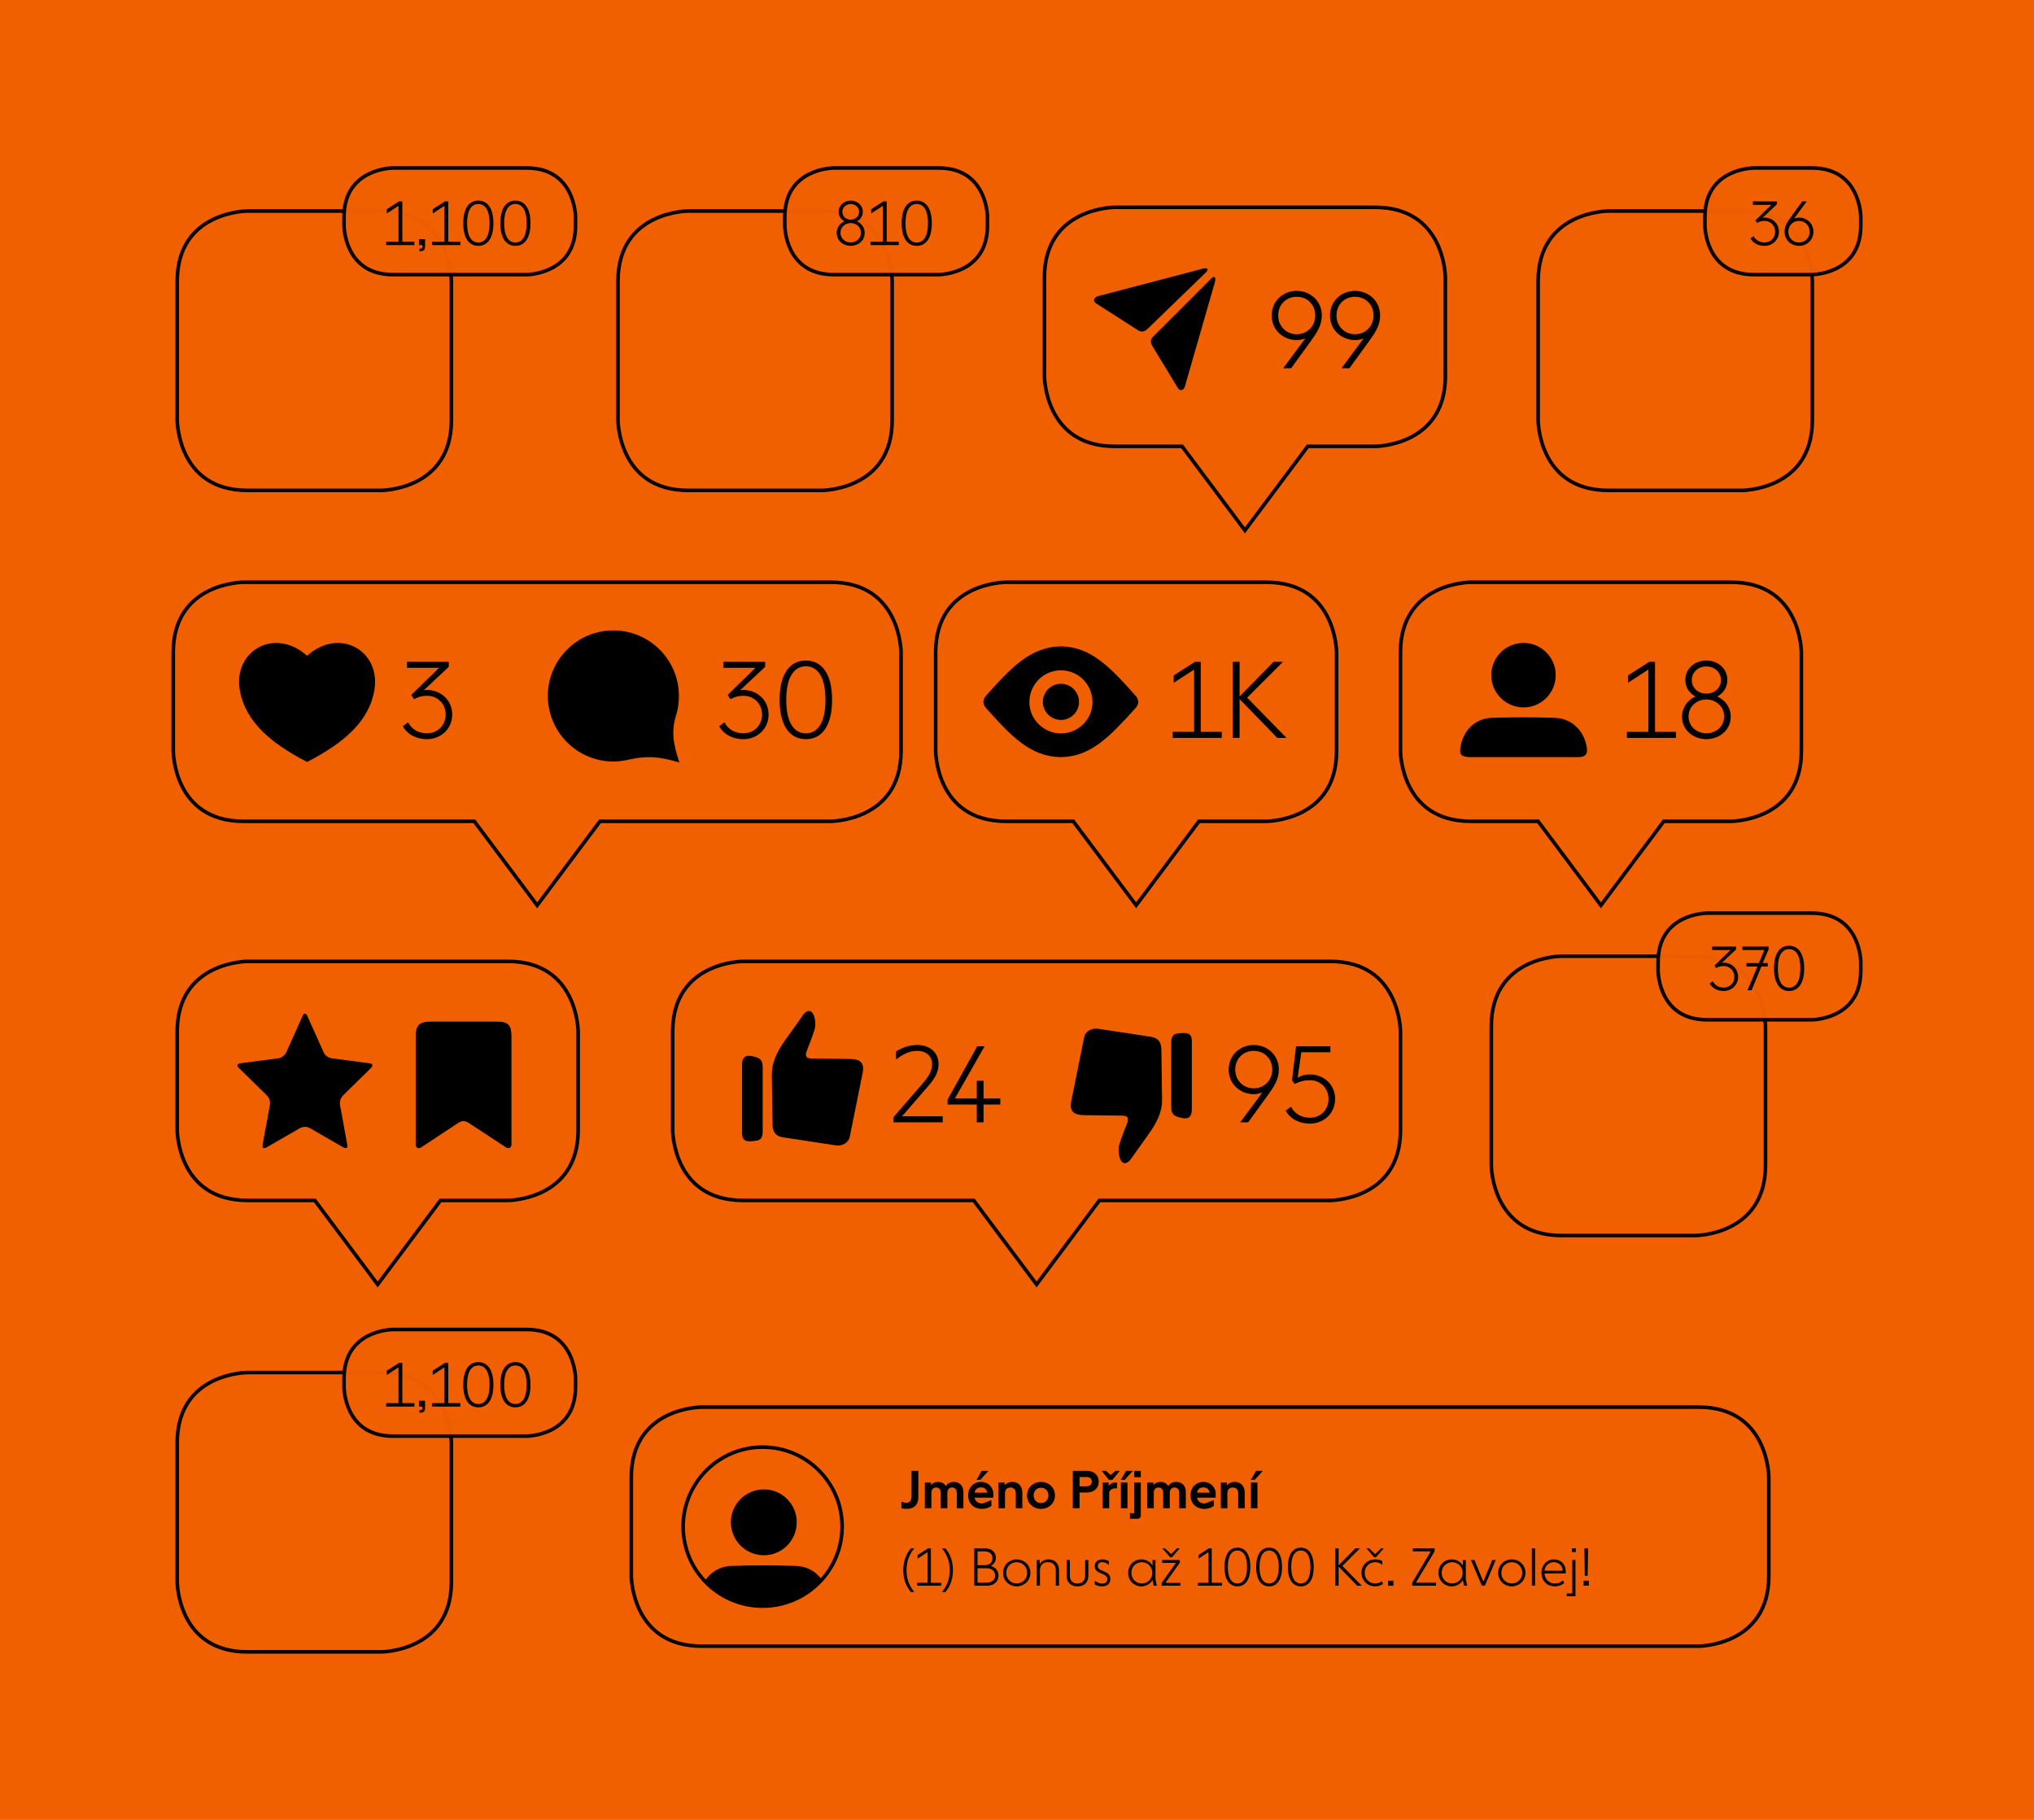 <?xml version="1.0" encoding="UTF-8"?>
<svg xmlns="http://www.w3.org/2000/svg" xmlns:xlink="http://www.w3.org/1999/xlink" width="540.71pt" height="483.793pt" viewBox="0 0 540.71 483.793" version="1.1">
<defs>
<g>
<symbol overflow="visible" id="glyph0-0">
<path style="stroke:none;" d="M 8.031 0 L 8.031 -11.625 L 0.156 -11.625 L 0.156 0 Z M 4.094 -5 L 6.562 -0.812 L 1.625 -0.812 Z M 0.984 -10.25 L 3.625 -5.812 L 0.984 -1.375 Z M 4.578 -5.812 L 7.203 -10.25 L 7.203 -1.375 Z M 1.625 -10.812 L 6.562 -10.812 L 4.094 -6.625 Z M 1.625 -10.812 "/>
</symbol>
<symbol overflow="visible" id="glyph0-1">
<path style="stroke:none;" d="M 8.219 0 L 8.219 -0.922 L 5.016 -0.922 L 5.016 -11.625 L 4.141 -11.625 L 0.891 -9.547 L 0.891 -8.422 L 4 -10.453 L 4 -0.922 L 0.719 -0.922 L 0.719 0 Z M 8.219 0 "/>
</symbol>
<symbol overflow="visible" id="glyph0-2">
<path style="stroke:none;" d="M 2.047 0 L 2.047 0.438 C 2.047 0.781 1.844 0.969 1.453 0.969 L 1.266 0.969 L 1.266 1.625 L 1.453 1.625 C 2.328 1.625 2.766 1.219 2.766 0.375 L 2.766 -1.562 L 1.141 -1.562 L 1.141 0 Z M 2.047 0 "/>
</symbol>
<symbol overflow="visible" id="glyph0-3">
<path style="stroke:none;" d="M 4.922 0.203 C 7.359 0.203 8.938 -1.812 8.938 -5.812 C 8.938 -9.812 7.359 -11.828 4.922 -11.828 C 2.5 -11.828 0.922 -9.812 0.922 -5.812 C 0.922 -1.812 2.5 0.203 4.922 0.203 Z M 4.922 -0.688 C 3.156 -0.688 1.938 -2.281 1.938 -5.812 C 1.938 -9.344 3.156 -10.938 4.922 -10.938 C 6.703 -10.938 7.922 -9.344 7.922 -5.812 C 7.922 -2.281 6.703 -0.688 4.922 -0.688 Z M 4.922 -0.688 "/>
</symbol>
<symbol overflow="visible" id="glyph0-4">
<path style="stroke:none;" d="M 4.219 0.203 C 6.234 0.203 8.062 -1.297 8.062 -3.562 C 8.062 -5.828 6.234 -7.312 4.219 -7.312 C 4.047 -7.312 3.859 -7.297 3.703 -7.266 L 7.531 -10.859 L 7.531 -11.625 L 1.156 -11.625 L 1.156 -10.703 L 6.062 -10.703 L 1.797 -6.562 L 2.234 -5.906 C 2.891 -6.281 3.5 -6.438 4.219 -6.438 C 5.812 -6.438 7.062 -5.219 7.062 -3.562 C 7.062 -1.891 5.812 -0.703 4.219 -0.703 C 2.938 -0.703 1.906 -1.281 1.312 -2.391 L 0.5 -1.766 C 1.312 -0.391 2.719 0.203 4.219 0.203 Z M 4.219 0.203 "/>
</symbol>
<symbol overflow="visible" id="glyph0-5">
<path style="stroke:none;" d="M 2.812 0 L 5.422 -6.297 L 7.109 -6.297 L 7.109 -7.219 L 5.766 -7.219 L 7.344 -10.859 L 7.344 -11.625 L 0.375 -11.625 L 0.375 -10.703 L 6.219 -10.703 L 4.75 -7.219 L 1.453 -7.219 L 1.453 -6.297 L 4.375 -6.297 L 1.734 0 Z M 2.812 0 "/>
</symbol>
<symbol overflow="visible" id="glyph0-6">
<path style="stroke:none;" d="M 4.547 0.203 C 6.516 0.203 8.266 -1.156 8.266 -3.25 C 8.266 -4.688 7.406 -5.781 6.219 -6.328 C 7.141 -6.828 7.766 -7.688 7.766 -8.859 C 7.766 -10.641 6.25 -11.828 4.547 -11.828 C 2.844 -11.828 1.344 -10.641 1.344 -8.859 C 1.344 -7.688 1.969 -6.828 2.875 -6.328 C 1.703 -5.781 0.828 -4.688 0.828 -3.25 C 0.828 -1.156 2.594 0.203 4.547 0.203 Z M 4.547 -0.703 C 3.047 -0.703 1.828 -1.766 1.828 -3.281 C 1.828 -4.766 3.047 -5.859 4.547 -5.859 C 6.062 -5.859 7.266 -4.766 7.266 -3.281 C 7.266 -1.766 6.062 -0.703 4.547 -0.703 Z M 4.547 -6.766 C 3.312 -6.766 2.328 -7.609 2.328 -8.844 C 2.328 -10.031 3.312 -10.922 4.547 -10.922 C 5.797 -10.922 6.781 -10.031 6.781 -8.844 C 6.781 -7.609 5.797 -6.766 4.547 -6.766 Z M 4.547 -6.766 "/>
</symbol>
<symbol overflow="visible" id="glyph0-7">
<path style="stroke:none;" d="M 4.562 0.203 C 6.578 0.203 8.406 -1.297 8.406 -3.562 C 8.406 -5.828 6.578 -7.312 4.562 -7.312 C 4.125 -7.312 3.703 -7.234 3.266 -7.062 L 6.625 -11.625 L 5.422 -11.625 L 2.672 -7.828 C 1.5 -6.234 0.734 -5.125 0.734 -3.562 C 0.734 -1.297 2.547 0.203 4.562 0.203 Z M 4.562 -0.703 C 2.984 -0.703 1.734 -1.891 1.734 -3.562 C 1.734 -5.219 2.984 -6.438 4.562 -6.438 C 6.156 -6.438 7.406 -5.219 7.406 -3.562 C 7.406 -1.891 6.156 -0.703 4.562 -0.703 Z M 4.562 -0.703 "/>
</symbol>
<symbol overflow="visible" id="glyph1-0">
<path style="stroke:none;" d="M 13.953 0 L 13.953 -20.219 L 0.281 -20.219 L 0.281 0 Z M 7.125 -8.688 L 11.422 -1.422 L 2.812 -1.422 Z M 1.703 -17.828 L 6.297 -10.109 L 1.703 -2.391 Z M 7.969 -10.109 L 12.531 -17.828 L 12.531 -2.391 Z M 2.812 -18.797 L 11.422 -18.797 L 7.125 -11.531 Z M 2.812 -18.797 "/>
</symbol>
<symbol overflow="visible" id="glyph1-1">
<path style="stroke:none;" d="M 14.297 0 L 14.297 -1.594 L 8.719 -1.594 L 8.719 -20.219 L 7.203 -20.219 L 1.531 -16.609 L 1.531 -14.641 L 6.953 -18.172 L 6.953 -1.594 L 1.25 -1.594 L 1.25 0 Z M 14.297 0 "/>
</symbol>
<symbol overflow="visible" id="glyph1-2">
<path style="stroke:none;" d="M 4.594 0 L 4.594 -10.312 L 4.609 -10.312 L 14.609 0 L 17.062 0 L 6.609 -10.688 L 16.125 -20.219 L 13.641 -20.219 L 4.594 -11 L 4.594 -20.219 L 2.797 -20.219 L 2.797 0 Z M 4.594 0 "/>
</symbol>
<symbol overflow="visible" id="glyph1-3">
<path style="stroke:none;" d="M 7.922 0.344 C 11.344 0.344 14.391 -2.016 14.391 -5.641 C 14.391 -8.141 12.875 -10.062 10.828 -11 C 12.422 -11.875 13.5 -13.359 13.5 -15.406 C 13.5 -18.516 10.875 -20.562 7.922 -20.562 C 4.953 -20.562 2.328 -18.516 2.328 -15.406 C 2.328 -13.359 3.422 -11.875 5.016 -11 C 2.969 -10.062 1.453 -8.141 1.453 -5.641 C 1.453 -2.016 4.5 0.344 7.922 0.344 Z M 7.922 -1.219 C 5.297 -1.219 3.188 -3.078 3.188 -5.703 C 3.188 -8.281 5.297 -10.203 7.922 -10.203 C 10.547 -10.203 12.641 -8.281 12.641 -5.703 C 12.641 -3.078 10.547 -1.219 7.922 -1.219 Z M 7.922 -11.766 C 5.75 -11.766 4.047 -13.25 4.047 -15.375 C 4.047 -17.453 5.75 -19 7.922 -19 C 10.078 -19 11.797 -17.453 11.797 -15.375 C 11.797 -13.25 10.078 -11.766 7.922 -11.766 Z M 7.922 -11.766 "/>
</symbol>
<symbol overflow="visible" id="glyph1-4">
<path style="stroke:none;" d="M 6.062 0 L 10.859 -6.609 C 12.875 -9.375 14.219 -11.312 14.219 -14.016 C 14.219 -17.969 11.047 -20.562 7.547 -20.562 C 4.047 -20.562 0.891 -17.969 0.891 -14.016 C 0.891 -10.078 4.047 -7.484 7.547 -7.484 C 8.344 -7.484 9.109 -7.641 9.828 -7.922 L 3.953 0 Z M 7.547 -9.031 C 4.781 -9.031 2.625 -11.141 2.625 -14.016 C 2.625 -16.953 4.781 -19 7.547 -19 C 10.312 -19 12.469 -16.953 12.469 -14.016 C 12.469 -11.141 10.312 -9.031 7.547 -9.031 Z M 7.547 -9.031 "/>
</symbol>
<symbol overflow="visible" id="glyph1-5">
<path style="stroke:none;" d="M 14.047 0 L 14.047 -1.594 L 3.219 -1.594 L 9.969 -9.375 C 12.078 -11.766 12.938 -13.422 12.938 -15.5 C 12.938 -18.594 10.547 -20.562 7.266 -20.562 C 4.984 -20.562 3.078 -19.719 1.625 -18.828 L 1.625 -16.688 C 3.188 -17.922 5.062 -19 7.234 -19 C 9.734 -19 11.219 -17.516 11.219 -15.5 C 11.219 -13.781 10.484 -12.359 8.578 -10.172 L 0.969 -1.375 L 0.969 0 Z M 14.047 0 "/>
</symbol>
<symbol overflow="visible" id="glyph1-6">
<path style="stroke:none;" d="M 10.109 0 L 10.109 -4.734 L 14.562 -4.734 L 14.562 -6.328 L 10.109 -6.328 L 10.109 -11.031 L 8.312 -11.031 L 8.312 -6.328 L 2.484 -6.328 L 10.391 -20.219 L 8.438 -20.219 L 0.547 -6.031 L 0.547 -4.734 L 8.312 -4.734 L 8.312 0 Z M 10.109 0 "/>
</symbol>
<symbol overflow="visible" id="glyph1-7">
<path style="stroke:none;" d="M 7.234 0.344 C 10.734 0.344 13.906 -2.25 13.906 -6.203 C 13.906 -10.141 10.734 -12.734 7.234 -12.734 C 6.016 -12.734 4.922 -12.453 3.953 -11.875 L 4.922 -18.625 L 12.641 -18.625 L 12.641 -20.219 L 3.531 -20.219 L 2.453 -11.188 L 3.109 -10.203 C 4.812 -10.969 5.703 -11.188 7.234 -11.188 C 10 -11.188 12.156 -9.094 12.156 -6.203 C 12.156 -3.281 10 -1.219 7.234 -1.219 C 4.984 -1.219 3.188 -2.219 2.172 -4.156 L 0.766 -3.078 C 2.172 -0.688 4.609 0.344 7.234 0.344 Z M 7.234 0.344 "/>
</symbol>
<symbol overflow="visible" id="glyph1-8">
<path style="stroke:none;" d="M 7.344 0.344 C 10.859 0.344 14.016 -2.25 14.016 -6.203 C 14.016 -10.141 10.859 -12.734 7.344 -12.734 C 7.031 -12.734 6.719 -12.703 6.438 -12.641 L 13.109 -18.891 L 13.109 -20.219 L 2.016 -20.219 L 2.016 -18.625 L 10.547 -18.625 L 3.141 -11.422 L 3.875 -10.281 C 5.047 -10.938 6.094 -11.188 7.344 -11.188 C 10.109 -11.188 12.281 -9.094 12.281 -6.203 C 12.281 -3.281 10.109 -1.219 7.344 -1.219 C 5.094 -1.219 3.297 -2.219 2.281 -4.156 L 0.891 -3.078 C 2.281 -0.688 4.734 0.344 7.344 0.344 Z M 7.344 0.344 "/>
</symbol>
<symbol overflow="visible" id="glyph1-9">
<path style="stroke:none;" d="M 8.578 0.344 C 12.797 0.344 15.547 -3.156 15.547 -10.109 C 15.547 -17.062 12.797 -20.562 8.578 -20.562 C 4.359 -20.562 1.594 -17.062 1.594 -10.109 C 1.594 -3.156 4.359 0.344 8.578 0.344 Z M 8.578 -1.203 C 5.5 -1.203 3.359 -3.953 3.359 -10.109 C 3.359 -16.266 5.5 -19.031 8.578 -19.031 C 11.656 -19.031 13.781 -16.266 13.781 -10.109 C 13.781 -3.953 11.656 -1.203 8.578 -1.203 Z M 8.578 -1.203 "/>
</symbol>
<symbol overflow="visible" id="glyph2-0">
<path style="stroke:none;" d="M 6.859 0 L 6.859 -9.938 L 0.141 -9.938 L 0.141 0 Z M 3.5 -4.266 L 5.609 -0.703 L 1.391 -0.703 Z M 0.844 -8.766 L 3.094 -4.969 L 0.844 -1.172 Z M 3.922 -4.969 L 6.156 -8.766 L 6.156 -1.172 Z M 1.391 -9.234 L 5.609 -9.234 L 3.5 -5.672 Z M 1.391 -9.234 "/>
</symbol>
<symbol overflow="visible" id="glyph2-1">
<path style="stroke:none;" d="M 1.484 0.172 C 3.312 0.172 4.688 -0.641 4.688 -2.891 L 4.688 -9.938 L 2.891 -9.938 L 2.891 -3.375 C 2.891 -2.016 2.484 -1.438 1.359 -1.438 L 0.203 -1.688 L 0.203 0.016 C 0.531 0.078 0.938 0.172 1.484 0.172 Z M 1.484 0.172 "/>
</symbol>
<symbol overflow="visible" id="glyph2-2">
<path style="stroke:none;" d="M 2.594 0 L 2.594 -4.094 C 2.594 -4.984 3.094 -5.516 3.875 -5.516 C 4.625 -5.516 5.094 -4.984 5.094 -4.094 L 5.094 0 L 6.844 0 L 6.844 -4.094 C 6.844 -4.969 7.312 -5.516 8.094 -5.516 C 8.859 -5.516 9.359 -4.984 9.359 -4.094 L 9.359 0 L 11.109 0 L 11.109 -4.297 C 11.109 -5.969 10.109 -7 8.547 -7 C 7.609 -7 6.891 -6.609 6.438 -5.891 C 6 -6.609 5.312 -7 4.391 -7 C 3.594 -7 2.938 -6.703 2.5 -6.156 L 2.5 -6.828 L 0.859 -6.828 L 0.859 0 Z M 2.594 0 "/>
</symbol>
<symbol overflow="visible" id="glyph2-3">
<path style="stroke:none;" d="M 4.188 0.172 C 5.141 0.172 6.016 -0.156 6.672 -0.594 L 6.672 -2.141 L 4.297 -1.266 C 3.172 -1.266 2.359 -1.797 2.219 -2.812 L 7.172 -2.812 L 7.172 -4.312 C 6.812 -5.953 5.609 -7 3.875 -7 C 1.953 -7 0.484 -5.531 0.484 -3.422 C 0.484 -1.297 1.938 0.172 4.188 0.172 Z M 3.875 -5.547 C 4.766 -5.547 5.391 -5.094 5.562 -4.141 L 2.203 -4.141 C 2.359 -5.047 3 -5.547 3.875 -5.547 Z M 3.734 -7.562 L 5.875 -9.938 L 4.078 -9.938 L 2.719 -7.562 Z M 3.734 -7.562 "/>
</symbol>
<symbol overflow="visible" id="glyph2-4">
<path style="stroke:none;" d="M 2.594 0 L 2.594 -3.969 C 2.594 -4.984 3.141 -5.516 4.031 -5.516 C 4.922 -5.516 5.469 -4.984 5.469 -3.969 L 5.469 0 L 7.203 0 L 7.203 -4.156 C 7.203 -5.891 6.141 -7 4.562 -7 C 3.672 -7 2.969 -6.656 2.5 -6.062 L 2.5 -6.828 L 0.859 -6.828 L 0.859 0 Z M 2.594 0 "/>
</symbol>
<symbol overflow="visible" id="glyph2-5">
<path style="stroke:none;" d="M 4.188 0.172 C 6.141 0.172 7.891 -1.266 7.891 -3.422 C 7.891 -5.578 6.141 -7 4.188 -7 C 2.219 -7 0.469 -5.578 0.469 -3.422 C 0.469 -1.266 2.219 0.172 4.188 0.172 Z M 4.188 -1.375 C 3.062 -1.375 2.219 -2.219 2.219 -3.422 C 2.219 -4.625 3.062 -5.453 4.188 -5.453 C 5.312 -5.453 6.156 -4.625 6.156 -3.422 C 6.156 -2.219 5.312 -1.375 4.188 -1.375 Z M 4.188 -1.375 "/>
</symbol>
<symbol overflow="visible" id="glyph2-6">
<path style="stroke:none;" d=""/>
</symbol>
<symbol overflow="visible" id="glyph2-7">
<path style="stroke:none;" d="M 2.922 0 L 2.922 -4.188 L 4.875 -4.188 C 6.875 -4.188 8.016 -5.453 8.016 -7.062 C 8.016 -8.703 6.875 -9.938 4.875 -9.938 L 1.125 -9.938 L 1.125 0 Z M 4.734 -8.297 C 5.578 -8.297 6.172 -7.906 6.172 -7.062 C 6.172 -6.25 5.578 -5.828 4.734 -5.828 L 2.922 -5.828 L 2.922 -8.297 Z M 4.734 -8.297 "/>
</symbol>
<symbol overflow="visible" id="glyph2-8">
<path style="stroke:none;" d="M 2.594 0 L 2.594 -4.281 C 2.906 -4.969 3.438 -5.297 4.375 -5.297 L 4.672 -5.297 L 4.672 -6.828 L 4.281 -6.828 C 3.453 -6.828 2.844 -6.516 2.453 -5.875 L 2.453 -6.828 L 0.859 -6.828 L 0.859 0 Z M 3.469 -7.562 L 5.391 -9.938 L 4.266 -9.938 L 3 -8.828 L 1.719 -9.938 L 0.609 -9.938 L 2.516 -7.562 Z M 3.469 -7.562 "/>
</symbol>
<symbol overflow="visible" id="glyph2-9">
<path style="stroke:none;" d="M 2.594 0 L 2.594 -6.828 L 0.859 -6.828 L 0.859 0 Z M 1.875 -7.562 L 4.016 -9.938 L 2.219 -9.938 L 0.859 -7.562 Z M 1.875 -7.562 "/>
</symbol>
<symbol overflow="visible" id="glyph2-10">
<path style="stroke:none;" d="M 1.781 2.797 C 2.375 2.797 2.703 2.484 2.703 1.875 L 2.703 -6.828 L 0.969 -6.828 L 0.969 1.344 L -0.188 1.266 L -0.188 2.797 Z M 2.703 -8.25 L 2.703 -9.938 L 0.969 -9.938 L 0.969 -8.25 Z M 2.703 -8.25 "/>
</symbol>
<symbol overflow="visible" id="glyph2-11">
<path style="stroke:none;" d="M 4.188 0.172 C 5.141 0.172 6.016 -0.156 6.672 -0.594 L 6.672 -2.141 L 4.297 -1.266 C 3.172 -1.266 2.359 -1.797 2.219 -2.812 L 7.172 -2.812 L 7.172 -4.312 C 6.812 -5.953 5.609 -7 3.875 -7 C 1.953 -7 0.484 -5.531 0.484 -3.422 C 0.484 -1.297 1.938 0.172 4.188 0.172 Z M 3.875 -5.547 C 4.766 -5.547 5.391 -5.094 5.562 -4.141 L 2.203 -4.141 C 2.359 -5.047 3 -5.547 3.875 -5.547 Z M 3.875 -5.547 "/>
</symbol>
<symbol overflow="visible" id="glyph3-0">
<path style="stroke:none;" d="M 6.859 0 L 6.859 -9.938 L 0.141 -9.938 L 0.141 0 Z M 3.5 -4.266 L 5.609 -0.703 L 1.391 -0.703 Z M 0.844 -8.766 L 3.094 -4.969 L 0.844 -1.172 Z M 3.922 -4.969 L 6.156 -8.766 L 6.156 -1.172 Z M 1.391 -9.234 L 5.609 -9.234 L 3.5 -5.672 Z M 1.391 -9.234 "/>
</symbol>
<symbol overflow="visible" id="glyph3-1">
<path style="stroke:none;" d="M 3.609 1.688 C 2 -0.375 1.562 -2.094 1.562 -4.125 C 1.562 -6.172 2 -7.875 3.609 -9.938 L 2.719 -9.938 C 1.312 -8.297 0.703 -6.266 0.703 -4.125 C 0.703 -1.984 1.312 0.047 2.719 1.688 Z M 3.609 1.688 "/>
</symbol>
<symbol overflow="visible" id="glyph3-2">
<path style="stroke:none;" d="M 7.031 0 L 7.031 -0.781 L 4.281 -0.781 L 4.281 -9.938 L 3.547 -9.938 L 0.75 -8.156 L 0.75 -7.203 L 3.422 -8.938 L 3.422 -0.781 L 0.609 -0.781 L 0.609 0 Z M 7.031 0 "/>
</symbol>
<symbol overflow="visible" id="glyph3-3">
<path style="stroke:none;" d="M 1.031 1.688 C 2.438 0.047 3.047 -1.984 3.047 -4.125 C 3.047 -6.266 2.438 -8.297 1.031 -9.938 L 0.141 -9.938 C 1.75 -7.875 2.188 -6.172 2.188 -4.125 C 2.188 -2.094 1.75 -0.375 0.141 1.688 Z M 1.031 1.688 "/>
</symbol>
<symbol overflow="visible" id="glyph3-4">
<path style="stroke:none;" d=""/>
</symbol>
<symbol overflow="visible" id="glyph3-5">
<path style="stroke:none;" d="M 4.75 0 C 6.703 0 7.812 -1.172 7.812 -2.688 C 7.812 -3.922 7.078 -4.906 5.75 -5.25 C 6.656 -5.688 7.125 -6.484 7.125 -7.438 C 7.125 -8.828 6.062 -9.938 4.203 -9.938 L 1.375 -9.938 L 1.375 0 Z M 4.641 -4.641 C 5.922 -4.641 6.922 -4.016 6.922 -2.719 C 6.922 -1.406 5.922 -0.812 4.641 -0.812 L 2.25 -0.812 L 2.25 -4.641 Z M 4.125 -9.125 C 5.281 -9.125 6.219 -8.547 6.219 -7.297 C 6.219 -6.031 5.281 -5.453 4.125 -5.453 L 2.25 -5.453 L 2.25 -9.125 Z M 4.125 -9.125 "/>
</symbol>
<symbol overflow="visible" id="glyph3-6">
<path style="stroke:none;" d="M 4.234 0.172 C 6.125 0.172 7.859 -1.266 7.859 -3.422 C 7.859 -5.578 6.125 -7 4.234 -7 C 2.328 -7 0.609 -5.578 0.609 -3.422 C 0.609 -1.266 2.328 0.172 4.234 0.172 Z M 4.234 -0.594 C 2.672 -0.594 1.438 -1.781 1.438 -3.422 C 1.438 -5.047 2.672 -6.25 4.234 -6.25 C 5.781 -6.25 7.016 -5.047 7.016 -3.422 C 7.016 -1.781 5.781 -0.594 4.234 -0.594 Z M 4.234 -0.594 "/>
</symbol>
<symbol overflow="visible" id="glyph3-7">
<path style="stroke:none;" d="M 1.953 0 L 1.953 -4.078 C 1.953 -5.531 2.828 -6.266 4.062 -6.266 C 5.297 -6.266 6.172 -5.531 6.172 -4.078 L 6.172 0 L 7.016 0 L 7.016 -4.141 C 7.016 -5.953 5.828 -7 4.25 -7 C 3.203 -7 2.375 -6.547 1.891 -5.719 L 1.891 -6.828 L 1.109 -6.828 L 1.109 0 Z M 1.953 0 "/>
</symbol>
<symbol overflow="visible" id="glyph3-8">
<path style="stroke:none;" d="M 3.891 0.172 C 5.75 0.172 6.781 -0.969 6.781 -2.641 L 6.781 -6.828 L 5.938 -6.828 L 5.938 -2.781 C 5.938 -1.5 5.328 -0.578 3.891 -0.578 C 2.453 -0.578 1.859 -1.5 1.859 -2.781 L 1.859 -6.828 L 1.016 -6.828 L 1.016 -2.641 C 1.016 -0.969 2.031 0.172 3.891 0.172 Z M 3.891 0.172 "/>
</symbol>
<symbol overflow="visible" id="glyph3-9">
<path style="stroke:none;" d="M 2.656 0.172 C 3.984 0.172 4.828 -0.531 4.828 -1.75 C 4.828 -4.234 1.484 -3.578 1.484 -5.219 C 1.484 -5.844 1.922 -6.266 2.688 -6.266 C 3.375 -6.266 3.906 -5.984 4.422 -5.531 L 4.422 -6.516 C 3.984 -6.797 3.406 -7 2.734 -7 C 1.547 -7 0.688 -6.297 0.688 -5.219 C 0.688 -2.859 4.031 -3.562 4.031 -1.75 C 4.031 -0.922 3.484 -0.562 2.656 -0.562 L 2.641 -0.562 C 1.938 -0.562 1.234 -0.891 0.688 -1.328 L 0.688 -0.359 C 1.172 -0.047 1.859 0.172 2.656 0.172 Z M 2.656 0.172 "/>
</symbol>
<symbol overflow="visible" id="glyph3-10">
<path style="stroke:none;" d="M 8.219 0 L 7.875 -1.781 L 7.875 -6.828 L 7.094 -6.828 L 7.094 -5.328 C 6.469 -6.391 5.344 -7 4.109 -7 C 2.266 -7 0.609 -5.578 0.609 -3.422 C 0.609 -1.266 2.266 0.172 4.109 0.172 C 5.344 0.172 6.469 -0.438 7.094 -1.5 L 7.391 0 Z M 4.234 -0.594 C 2.688 -0.594 1.453 -1.781 1.453 -3.422 C 1.453 -5.047 2.688 -6.25 4.234 -6.25 C 5.797 -6.25 7.031 -5.047 7.031 -3.422 C 7.031 -1.781 5.797 -0.594 4.234 -0.594 Z M 4.234 -0.594 "/>
</symbol>
<symbol overflow="visible" id="glyph3-11">
<path style="stroke:none;" d="M 5.453 0 L 5.453 -0.75 L 1.484 -0.75 L 5.312 -6.109 L 5.312 -6.828 L 0.625 -6.828 L 0.625 -6.078 L 4.297 -6.078 L 0.484 -0.734 L 0.484 0 Z M 3.219 -7.562 L 5.297 -9.938 L 4.594 -9.938 L 2.984 -8.391 L 1.375 -9.938 L 0.672 -9.938 L 2.75 -7.562 Z M 3.219 -7.562 "/>
</symbol>
<symbol overflow="visible" id="glyph3-12">
<path style="stroke:none;" d="M 4.219 0.172 C 6.281 0.172 7.641 -1.547 7.641 -4.969 C 7.641 -8.391 6.281 -10.109 4.219 -10.109 C 2.141 -10.109 0.781 -8.391 0.781 -4.969 C 0.781 -1.547 2.141 0.172 4.219 0.172 Z M 4.219 -0.594 C 2.703 -0.594 1.656 -1.953 1.656 -4.969 C 1.656 -8 2.703 -9.359 4.219 -9.359 C 5.719 -9.359 6.781 -8 6.781 -4.969 C 6.781 -1.953 5.719 -0.594 4.219 -0.594 Z M 4.219 -0.594 "/>
</symbol>
<symbol overflow="visible" id="glyph3-13">
<path style="stroke:none;" d="M 2.25 0 L 2.25 -5.062 L 2.266 -5.062 L 7.188 0 L 8.391 0 L 3.25 -5.25 L 7.922 -9.938 L 6.703 -9.938 L 2.25 -5.406 L 2.25 -9.938 L 1.375 -9.938 L 1.375 0 Z M 2.25 0 "/>
</symbol>
<symbol overflow="visible" id="glyph3-14">
<path style="stroke:none;" d="M 4.219 0.172 C 4.984 0.172 5.781 -0.078 6.328 -0.469 L 6.031 -1.203 C 5.578 -0.812 4.938 -0.594 4.266 -0.594 C 2.672 -0.594 1.453 -1.781 1.453 -3.422 C 1.453 -5.047 2.672 -6.25 4.266 -6.25 C 5.016 -6.25 5.641 -5.984 6.141 -5.562 L 6.141 -6.531 C 5.703 -6.812 4.938 -7 4.219 -7 C 2.312 -7 0.609 -5.578 0.609 -3.422 C 0.609 -1.266 2.312 0.172 4.219 0.172 Z M 4.469 -7.562 L 6.531 -9.938 L 5.844 -9.938 L 4.234 -8.391 L 2.625 -9.938 L 1.922 -9.938 L 3.984 -7.562 Z M 4.469 -7.562 "/>
</symbol>
<symbol overflow="visible" id="glyph3-15">
<path style="stroke:none;" d="M 2.344 0 L 2.344 -1.328 L 0.953 -1.328 L 0.953 0 Z M 2.344 0 "/>
</symbol>
<symbol overflow="visible" id="glyph3-16">
<path style="stroke:none;" d="M 6.797 0 L 6.797 -0.812 L 1.453 -0.812 L 6.422 -9.125 L 6.422 -9.938 L 0.625 -9.938 L 0.625 -9.125 L 5.406 -9.125 L 0.469 -0.812 L 0.469 0 Z M 6.797 0 "/>
</symbol>
<symbol overflow="visible" id="glyph3-17">
<path style="stroke:none;" d="M 3.906 0 L 6.797 -6.828 L 5.875 -6.828 L 3.5 -1.062 L 1.141 -6.828 L 0.203 -6.828 L 3.109 0 Z M 3.906 0 "/>
</symbol>
<symbol overflow="visible" id="glyph3-18">
<path style="stroke:none;" d="M 1.953 0 L 1.953 -9.938 L 1.109 -9.938 L 1.109 0 Z M 1.953 0 "/>
</symbol>
<symbol overflow="visible" id="glyph3-19">
<path style="stroke:none;" d="M 4.109 0.172 C 5.188 0.172 6.031 -0.203 6.641 -0.688 L 6.312 -1.391 C 5.734 -0.875 5.016 -0.578 4.156 -0.578 C 2.625 -0.578 1.469 -1.766 1.422 -3.25 L 7.062 -3.25 L 7.062 -3.656 C 7.062 -5.875 5.609 -7 3.875 -7 C 2.156 -7 0.609 -5.562 0.609 -3.438 C 0.609 -1.172 2.219 0.172 4.109 0.172 Z M 3.875 -6.266 C 5.109 -6.266 6.188 -5.453 6.266 -3.984 L 1.422 -3.984 C 1.547 -5.406 2.703 -6.266 3.875 -6.266 Z M 3.875 -6.266 "/>
</symbol>
<symbol overflow="visible" id="glyph3-20">
<path style="stroke:none;" d="M 2.062 2.797 L 2.062 -6.828 L 1.219 -6.828 L 1.219 2.062 L -0.25 2.062 L -0.25 2.797 Z M 2.156 -8.953 L 2.156 -9.938 L 1.125 -9.938 L 1.125 -8.953 Z M 2.156 -8.953 "/>
</symbol>
<symbol overflow="visible" id="glyph3-21">
<path style="stroke:none;" d="M 2.141 -2.656 L 2.25 -9.938 L 1.266 -9.938 L 1.375 -2.656 Z M 2.453 0 L 2.453 -1.328 L 1.062 -1.328 L 1.062 0 Z M 2.453 0 "/>
</symbol>
</g>
<clipPath id="clip1">
  <path d="M 0 0 L 540.711 0 L 540.711 483.793 L 0 483.793 Z M 0 0 "/>
</clipPath>
<filter id="alpha" filterUnits="objectBoundingBox" x="0%" y="0%" width="100%" height="100%">
  <feColorMatrix type="matrix" in="SourceGraphic" values="0 0 0 0 1 0 0 0 0 1 0 0 0 0 1 0 0 0 1 0"/>
</filter>
<mask id="mask0">
  <g filter="url(#alpha)">
<rect x="0" y="0" width="540.71" height="483.793" style="fill:rgb(0%,0%,0%);fill-opacity:0.98;stroke:none;"/>
  </g>
</mask>
<clipPath id="clip3">
  <path d="M 4 3 L 89 3 L 89 84.84 L 4 84.84 Z M 4 3 "/>
</clipPath>
<clipPath id="clip2">
  <rect x="0" y="0" width="93" height="85"/>
</clipPath>
<g id="surface5" clip-path="url(#clip2)">
<g clip-path="url(#clip3)" clip-rule="nonzero">
<path style="fill:none;stroke-width:0.955;stroke-linecap:butt;stroke-linejoin:miter;stroke:rgb(0%,0%,0%);stroke-opacity:1;stroke-miterlimit:4;" d="M -0.001 0 C -0.001 0 -18.669 0 -18.669 -18.672 L -18.669 -55.598 C -18.669 -55.598 -18.669 -74.266 -0.001 -74.266 L 35.545 -74.266 C 35.545 -74.266 54.217 -74.266 54.217 -55.598 L 54.217 -18.672 C 54.217 -18.672 54.217 0 35.545 0 Z M -0.001 0 " transform="matrix(1,0,0,-1,28.779,9.098)"/>
</g>
</g>
<mask id="mask1">
  <g filter="url(#alpha)">
<rect x="0" y="0" width="540.71" height="483.793" style="fill:rgb(0%,0%,0%);fill-opacity:0.98;stroke:none;"/>
  </g>
</mask>
<clipPath id="clip5">
  <path d="M 5 3 L 89 3 L 89 84.926 L 5 84.926 Z M 5 3 "/>
</clipPath>
<clipPath id="clip4">
  <rect x="0" y="0" width="93" height="85"/>
</clipPath>
<g id="surface8" clip-path="url(#clip4)">
<path style=" stroke:none;fill-rule:nonzero;fill:rgb(94.099%,37.299%,0%);fill-opacity:1;" d="M 29.109 9.184 C 29.109 9.184 10.441 9.184 10.441 27.855 L 10.441 64.777 C 10.441 64.777 10.441 83.449 29.109 83.449 L 64.656 83.449 C 64.656 83.449 83.328 83.449 83.328 64.777 L 83.328 27.855 C 83.328 27.855 83.328 9.184 64.656 9.184 Z M 29.109 9.184 "/>
<g clip-path="url(#clip5)" clip-rule="nonzero">
<path style="fill:none;stroke-width:0.955;stroke-linecap:butt;stroke-linejoin:miter;stroke:rgb(0%,0%,0%);stroke-opacity:1;stroke-miterlimit:4;" d="M -0.002 0 C -0.002 0 -18.67 0 -18.67 -18.672 L -18.67 -55.594 C -18.67 -55.594 -18.67 -74.266 -0.002 -74.266 L 35.545 -74.266 C 35.545 -74.266 54.217 -74.266 54.217 -55.594 L 54.217 -18.672 C 54.217 -18.672 54.217 0 35.545 0 Z M -0.002 0 " transform="matrix(1,0,0,-1,29.111,9.184)"/>
</g>
</g>
<mask id="mask2">
  <g filter="url(#alpha)">
<rect x="0" y="0" width="540.71" height="483.793" style="fill:rgb(0%,0%,0%);fill-opacity:0.98;stroke:none;"/>
  </g>
</mask>
<clipPath id="clip7">
  <path d="M 4 3 L 89 3 L 89 84.609 L 4 84.609 Z M 4 3 "/>
</clipPath>
<clipPath id="clip6">
  <rect x="0" y="0" width="93" height="85"/>
</clipPath>
<g id="surface11" clip-path="url(#clip6)">
<path style=" stroke:none;fill-rule:nonzero;fill:rgb(94.099%,37.299%,0%);fill-opacity:1;" d="M 28.777 8.871 C 28.777 8.871 10.109 8.871 10.109 27.539 L 10.109 64.465 C 10.109 64.465 10.109 83.133 28.777 83.133 L 64.324 83.133 C 64.324 83.133 82.996 83.133 82.996 64.465 L 82.996 27.539 C 82.996 27.539 82.996 8.871 64.324 8.871 Z M 28.777 8.871 "/>
<g clip-path="url(#clip7)" clip-rule="nonzero">
<path style="fill:none;stroke-width:0.955;stroke-linecap:butt;stroke-linejoin:miter;stroke:rgb(0%,0%,0%);stroke-opacity:1;stroke-miterlimit:4;" d="M -0.001 -0.002 C -0.001 -0.002 -18.669 -0.002 -18.669 -18.67 L -18.669 -55.596 C -18.669 -55.596 -18.669 -74.264 -0.001 -74.264 L 35.545 -74.264 C 35.545 -74.264 54.217 -74.264 54.217 -55.596 L 54.217 -18.67 C 54.217 -18.67 54.217 -0.002 35.545 -0.002 Z M -0.001 -0.002 " transform="matrix(1,0,0,-1,28.779,8.869)"/>
</g>
</g>
<mask id="mask3">
  <g filter="url(#alpha)">
<rect x="0" y="0" width="540.71" height="483.793" style="fill:rgb(0%,0%,0%);fill-opacity:0.98;stroke:none;"/>
  </g>
</mask>
<clipPath id="clip9">
  <path d="M 4 3 L 89 3 L 89 84.84 L 4 84.84 Z M 4 3 "/>
</clipPath>
<clipPath id="clip8">
  <rect x="0" y="0" width="93" height="85"/>
</clipPath>
<g id="surface14" clip-path="url(#clip8)">
<g clip-path="url(#clip9)" clip-rule="nonzero">
<path style="fill:none;stroke-width:0.955;stroke-linecap:butt;stroke-linejoin:miter;stroke:rgb(0%,0%,0%);stroke-opacity:1;stroke-miterlimit:4;" d="M -0 0 C -0 0 -18.672 0 -18.672 -18.672 L -18.672 -55.598 C -18.672 -55.598 -18.672 -74.266 -0 -74.266 L 35.547 -74.266 C 35.547 -74.266 54.219 -74.266 54.219 -55.598 L 54.219 -18.672 C 54.219 -18.672 54.219 0 35.547 0 Z M -0 0 " transform="matrix(1,0,0,-1,28.559,9.098)"/>
</g>
</g>
<mask id="mask4">
  <g filter="url(#alpha)">
<rect x="0" y="0" width="540.71" height="483.793" style="fill:rgb(0%,0%,0%);fill-opacity:0.98;stroke:none;"/>
  </g>
</mask>
<clipPath id="clip11">
  <path d="M 4 3 L 318 3 L 318 74.086 L 4 74.086 Z M 4 3 "/>
</clipPath>
<clipPath id="clip10">
  <rect x="0" y="0" width="322" height="75"/>
</clipPath>
<g id="surface17" clip-path="url(#clip10)">
<path style=" stroke:none;fill-rule:nonzero;fill:rgb(94.099%,37.299%,0%);fill-opacity:1;" d="M 28.492 9.062 C 28.492 9.062 9.82 9.062 9.82 27.734 L 9.82 53.934 C 9.82 53.934 9.82 72.605 28.492 72.605 L 293.543 72.605 C 293.543 72.605 312.215 72.605 312.215 53.934 L 312.215 27.734 C 312.215 27.734 312.215 9.062 293.543 9.062 Z M 28.492 9.062 "/>
<g clip-path="url(#clip11)" clip-rule="nonzero">
<path style="fill:none;stroke-width:0.955;stroke-linecap:butt;stroke-linejoin:miter;stroke:rgb(0%,0%,0%);stroke-opacity:1;stroke-miterlimit:4;" d="M 0 -0 C 0 -0 -18.671 -0 -18.671 -18.672 L -18.671 -44.871 C -18.671 -44.871 -18.671 -63.543 0 -63.543 L 265.051 -63.543 C 265.051 -63.543 283.723 -63.543 283.723 -44.871 L 283.723 -18.672 C 283.723 -18.672 283.723 -0 265.051 -0 Z M 0 -0 " transform="matrix(1,0,0,-1,28.492,9.062)"/>
</g>
</g>
<mask id="mask5">
  <g filter="url(#alpha)">
<rect x="0" y="0" width="540.71" height="483.793" style="fill:rgb(0%,0%,0%);fill-opacity:0.98;stroke:none;"/>
  </g>
</mask>
<clipPath id="clip13">
  <path d="M 5 3 L 78 3 L 78 38.48 L 5 38.48 Z M 5 3 "/>
</clipPath>
<clipPath id="clip12">
  <rect x="0" y="0" width="82" height="39"/>
</clipPath>
<g id="surface20" clip-path="url(#clip12)">
<path style=" stroke:none;fill-rule:nonzero;fill:rgb(94.099%,37.299%,0%);fill-opacity:1;" d="M 23.453 8.656 C 23.453 8.656 10.453 8.656 10.453 21.656 L 10.453 24.004 C 10.453 24.004 10.453 37.004 23.453 37.004 L 58.988 37.004 C 58.988 37.004 71.988 37.004 71.988 24.004 L 71.988 21.656 C 71.988 21.656 71.988 8.656 58.988 8.656 Z M 23.453 8.656 "/>
<g style="fill:rgb(0%,0%,0%);fill-opacity:1;">
  <use xlink:href="#glyph0-1" x="20.936" y="29.159"/>
  <use xlink:href="#glyph0-2" x="29.237" y="29.159"/>
</g>
<g style="fill:rgb(0%,0%,0%);fill-opacity:1;">
  <use xlink:href="#glyph0-1" x="33.151" y="29.159"/>
</g>
<g style="fill:rgb(0%,0%,0%);fill-opacity:1;">
  <use xlink:href="#glyph0-3" x="41.223" y="29.159"/>
  <use xlink:href="#glyph0-3" x="51.081" y="29.159"/>
</g>
<g clip-path="url(#clip13)" clip-rule="nonzero">
<path style="fill:none;stroke-width:0.955;stroke-linecap:butt;stroke-linejoin:miter;stroke:rgb(0%,0%,0%);stroke-opacity:1;stroke-miterlimit:4;" d="M 0.002 0.002 C 0.002 0.002 -12.998 0.002 -12.998 -12.998 L -12.998 -15.346 C -12.998 -15.346 -12.998 -28.346 0.002 -28.346 L 35.537 -28.346 C 35.537 -28.346 48.537 -28.346 48.537 -15.346 L 48.537 -12.998 C 48.537 -12.998 48.537 0.002 35.537 0.002 Z M 0.002 0.002 " transform="matrix(1,0,0,-1,23.451,8.658)"/>
</g>
</g>
<mask id="mask6">
  <g filter="url(#alpha)">
<rect x="0" y="0" width="540.71" height="483.793" style="fill:rgb(0%,0%,0%);fill-opacity:0.98;stroke:none;"/>
  </g>
</mask>
<clipPath id="clip15">
  <path d="M 4 3 L 70 3 L 70 38.566 L 4 38.566 Z M 4 3 "/>
</clipPath>
<clipPath id="clip14">
  <rect x="0" y="0" width="74" height="39"/>
</clipPath>
<g id="surface23" clip-path="url(#clip14)">
<path style=" stroke:none;fill-rule:nonzero;fill:rgb(94.099%,37.299%,0%);fill-opacity:1;" d="M 22.781 8.746 C 22.781 8.746 9.781 8.746 9.781 21.746 L 9.781 24.09 C 9.781 24.09 9.781 37.09 22.781 37.09 L 50.656 37.09 C 50.656 37.09 63.656 37.09 63.656 24.09 L 63.656 21.746 C 63.656 21.746 63.656 8.746 50.656 8.746 Z M 22.781 8.746 "/>
<g style="fill:rgb(0%,0%,0%);fill-opacity:1;">
  <use xlink:href="#glyph0-4" x="22.989" y="29.245"/>
  <use xlink:href="#glyph0-5" x="31.815" y="29.245"/>
  <use xlink:href="#glyph0-3" x="39.675" y="29.245"/>
</g>
<g clip-path="url(#clip15)" clip-rule="nonzero">
<path style="fill:none;stroke-width:0.955;stroke-linecap:butt;stroke-linejoin:miter;stroke:rgb(0%,0%,0%);stroke-opacity:1;stroke-miterlimit:4;" d="M -0.002 -0.002 C -0.002 -0.002 -13.002 -0.002 -13.002 -13.002 L -13.002 -15.346 C -13.002 -15.346 -13.002 -28.346 -0.002 -28.346 L 27.873 -28.346 C 27.873 -28.346 40.873 -28.346 40.873 -15.346 L 40.873 -13.002 C 40.873 -13.002 40.873 -0.002 27.873 -0.002 Z M -0.002 -0.002 " transform="matrix(1,0,0,-1,22.783,8.744)"/>
</g>
</g>
<mask id="mask7">
  <g filter="url(#alpha)">
<rect x="0" y="0" width="540.71" height="483.793" style="fill:rgb(0%,0%,0%);fill-opacity:0.98;stroke:none;"/>
  </g>
</mask>
<clipPath id="clip17">
  <path d="M 5 4 L 78 4 L 78 39.25 L 5 39.25 Z M 5 4 "/>
</clipPath>
<clipPath id="clip16">
  <rect x="0" y="0" width="82" height="40"/>
</clipPath>
<g id="surface26" clip-path="url(#clip16)">
<path style=" stroke:none;fill-rule:nonzero;fill:rgb(94.099%,37.299%,0%);fill-opacity:1;" d="M 23.453 9.43 C 23.453 9.43 10.453 9.43 10.453 22.43 L 10.453 24.773 C 10.453 24.773 10.453 37.773 23.453 37.773 L 58.988 37.773 C 58.988 37.773 71.988 37.773 71.988 24.773 L 71.988 22.43 C 71.988 22.43 71.988 9.43 58.988 9.43 Z M 23.453 9.43 "/>
<g style="fill:rgb(0%,0%,0%);fill-opacity:1;">
  <use xlink:href="#glyph0-1" x="20.936" y="29.93"/>
  <use xlink:href="#glyph0-2" x="29.237" y="29.93"/>
</g>
<g style="fill:rgb(0%,0%,0%);fill-opacity:1;">
  <use xlink:href="#glyph0-1" x="33.151" y="29.93"/>
</g>
<g style="fill:rgb(0%,0%,0%);fill-opacity:1;">
  <use xlink:href="#glyph0-3" x="41.223" y="29.93"/>
  <use xlink:href="#glyph0-3" x="51.081" y="29.93"/>
</g>
<g clip-path="url(#clip17)" clip-rule="nonzero">
<path style="fill:none;stroke-width:0.955;stroke-linecap:butt;stroke-linejoin:miter;stroke:rgb(0%,0%,0%);stroke-opacity:1;stroke-miterlimit:4;" d="M 0.002 -0.002 C 0.002 -0.002 -12.998 -0.002 -12.998 -13.002 L -12.998 -15.346 C -12.998 -15.346 -12.998 -28.346 0.002 -28.346 L 35.537 -28.346 C 35.537 -28.346 48.537 -28.346 48.537 -15.346 L 48.537 -13.002 C 48.537 -13.002 48.537 -0.002 35.537 -0.002 Z M 0.002 -0.002 " transform="matrix(1,0,0,-1,23.451,9.428)"/>
</g>
</g>
<mask id="mask8">
  <g filter="url(#alpha)">
<rect x="0" y="0" width="540.71" height="483.793" style="fill:rgb(0%,0%,0%);fill-opacity:0.98;stroke:none;"/>
  </g>
</mask>
<clipPath id="clip19">
  <path d="M 4 3 L 89 3 L 89 84.84 L 4 84.84 Z M 4 3 "/>
</clipPath>
<clipPath id="clip18">
  <rect x="0" y="0" width="93" height="85"/>
</clipPath>
<g id="surface29" clip-path="url(#clip18)">
<path style=" stroke:none;fill-rule:nonzero;fill:rgb(94.099%,37.299%,0%);fill-opacity:1;" d="M 28.953 9.098 C 28.953 9.098 10.281 9.098 10.281 27.77 L 10.281 64.695 C 10.281 64.695 10.281 83.363 28.953 83.363 L 64.5 83.363 C 64.5 83.363 83.168 83.363 83.168 64.695 L 83.168 27.77 C 83.168 27.77 83.168 9.098 64.5 9.098 Z M 28.953 9.098 "/>
<g clip-path="url(#clip19)" clip-rule="nonzero">
<path style="fill:none;stroke-width:0.955;stroke-linecap:butt;stroke-linejoin:miter;stroke:rgb(0%,0%,0%);stroke-opacity:1;stroke-miterlimit:4;" d="M 0.001 0 C 0.001 0 -18.671 0 -18.671 -18.672 L -18.671 -55.598 C -18.671 -55.598 -18.671 -74.266 0.001 -74.266 L 35.547 -74.266 C 35.547 -74.266 54.215 -74.266 54.215 -55.598 L 54.215 -18.672 C 54.215 -18.672 54.215 0 35.547 0 Z M 0.001 0 " transform="matrix(1,0,0,-1,28.953,9.098)"/>
</g>
</g>
<mask id="mask9">
  <g filter="url(#alpha)">
<rect x="0" y="0" width="540.71" height="483.793" style="fill:rgb(0%,0%,0%);fill-opacity:0.98;stroke:none;"/>
  </g>
</mask>
<clipPath id="clip21">
  <path d="M 4 3 L 69 3 L 69 38.48 L 4 38.48 Z M 4 3 "/>
</clipPath>
<clipPath id="clip20">
  <rect x="0" y="0" width="73" height="39"/>
</clipPath>
<g id="surface32" clip-path="url(#clip20)">
<path style=" stroke:none;fill-rule:nonzero;fill:rgb(94.099%,37.299%,0%);fill-opacity:1;" d="M 22.625 8.656 C 22.625 8.656 9.625 8.656 9.625 21.656 L 9.625 24.004 C 9.625 24.004 9.625 37.004 22.625 37.004 L 50.496 37.004 C 50.496 37.004 63.496 37.004 63.496 24.004 L 63.496 21.656 C 63.496 21.656 63.496 8.656 50.496 8.656 Z M 22.625 8.656 "/>
<g style="fill:rgb(0%,0%,0%);fill-opacity:1;">
  <use xlink:href="#glyph0-6" x="22.594" y="29.159"/>
</g>
<g style="fill:rgb(0%,0%,0%);fill-opacity:1;">
  <use xlink:href="#glyph0-1" x="31.698" y="29.159"/>
</g>
<g style="fill:rgb(0%,0%,0%);fill-opacity:1;">
  <use xlink:href="#glyph0-3" x="39.77" y="29.159"/>
</g>
<g clip-path="url(#clip21)" clip-rule="nonzero">
<path style="fill:none;stroke-width:0.955;stroke-linecap:butt;stroke-linejoin:miter;stroke:rgb(0%,0%,0%);stroke-opacity:1;stroke-miterlimit:4;" d="M 0 0.002 C 0 0.002 -13 0.002 -13 -12.998 L -13 -15.346 C -13 -15.346 -13 -28.346 0 -28.346 L 27.871 -28.346 C 27.871 -28.346 40.871 -28.346 40.871 -15.346 L 40.871 -12.998 C 40.871 -12.998 40.871 0.002 27.871 0.002 Z M 0 0.002 " transform="matrix(1,0,0,-1,22.625,8.658)"/>
</g>
</g>
<mask id="mask10">
  <g filter="url(#alpha)">
<rect x="0" y="0" width="540.71" height="483.793" style="fill:rgb(0%,0%,0%);fill-opacity:0.98;stroke:none;"/>
  </g>
</mask>
<clipPath id="clip23">
  <path d="M 4 3 L 58 3 L 58 38.48 L 4 38.48 Z M 4 3 "/>
</clipPath>
<clipPath id="clip22">
  <rect x="0" y="0" width="62" height="39"/>
</clipPath>
<g id="surface35" clip-path="url(#clip22)">
<path style=" stroke:none;fill-rule:nonzero;fill:rgb(94.099%,37.299%,0%);fill-opacity:1;" d="M 23.23 8.656 C 23.23 8.656 10.23 8.656 10.23 21.656 L 10.23 24.004 C 10.23 24.004 10.23 37.004 23.23 37.004 L 38.656 37.004 C 38.656 37.004 51.656 37.004 51.656 24.004 L 51.656 21.656 C 51.656 21.656 51.656 8.656 38.656 8.656 Z M 23.23 8.656 "/>
<g style="fill:rgb(0%,0%,0%);fill-opacity:1;">
  <use xlink:href="#glyph0-4" x="21.842" y="29.159"/>
  <use xlink:href="#glyph0-7" x="30.668" y="29.159"/>
</g>
<g clip-path="url(#clip23)" clip-rule="nonzero">
<path style="fill:none;stroke-width:0.955;stroke-linecap:butt;stroke-linejoin:miter;stroke:rgb(0%,0%,0%);stroke-opacity:1;stroke-miterlimit:4;" d="M -0 0.002 C -0 0.002 -13 0.002 -13 -12.998 L -13 -15.346 C -13 -15.346 -13 -28.346 -0 -28.346 L 15.426 -28.346 C 15.426 -28.346 28.426 -28.346 28.426 -15.346 L 28.426 -12.998 C 28.426 -12.998 28.426 0.002 15.426 0.002 Z M -0 0.002 " transform="matrix(1,0,0,-1,23.23,8.658)"/>
</g>
</g>
<clipPath id="clip24">
  <path d="M 185 416 L 221 416 L 221 427 L 185 427 Z M 185 416 "/>
</clipPath>
<clipPath id="clip25">
  <path d="M 181.598 405.836 C 181.598 417.508 191.059 426.969 202.73 426.969 C 214.402 426.969 223.859 417.508 223.859 405.836 C 223.859 394.16 214.402 384.699 202.73 384.699 C 191.059 384.699 181.598 394.16 181.598 405.836 "/>
</clipPath>
<clipPath id="clip26">
  <path d="M 194 395 L 212 395 L 212 414 L 194 414 Z M 194 395 "/>
</clipPath>
<clipPath id="clip27">
  <path d="M 181.598 405.836 C 181.598 417.508 191.059 426.969 202.73 426.969 C 214.402 426.969 223.859 417.508 223.859 405.836 C 223.859 394.16 214.402 384.699 202.73 384.699 C 191.059 384.699 181.598 394.16 181.598 405.836 "/>
</clipPath>
</defs>
<g id="surface1">
<g clip-path="url(#clip1)" clip-rule="nonzero">
<path style=" stroke:none;fill-rule:nonzero;fill:rgb(94.099%,37.299%,0%);fill-opacity:1;" d="M 0 483.793 L 540.711 483.793 L 540.711 0 L 0 0 Z M 0 483.793 "/>
</g>
<use xlink:href="#surface5" transform="matrix(1,0,0,1,37,47)" mask="url(#mask0)"/>
<use xlink:href="#surface8" transform="matrix(1,0,0,1,386,245)" mask="url(#mask1)"/>
<use xlink:href="#surface11" transform="matrix(1,0,0,1,37,356)" mask="url(#mask2)"/>
<use xlink:href="#surface14" transform="matrix(1,0,0,1,399,47)" mask="url(#mask3)"/>
<path style="fill:none;stroke-width:0.955;stroke-linecap:butt;stroke-linejoin:miter;stroke:rgb(0%,0%,0%);stroke-opacity:1;stroke-miterlimit:10;" d="M -0.002 -0.002 L -0.002 26.201 C -0.002 26.201 -0.002 44.873 -18.67 44.873 L -87.908 44.873 C -87.908 44.873 -106.58 44.873 -106.58 26.201 L -106.58 -0.002 C -106.58 -0.002 -106.58 -18.67 -87.908 -18.67 L -69.998 -18.67 L -53.291 -41.006 L -36.58 -18.67 L -18.67 -18.67 C -18.67 -18.67 -0.002 -18.67 -0.002 -0.002 Z M -0.002 -0.002 " transform="matrix(1,0,0,-1,384.228,99.986)"/>
<path style=" stroke:none;fill-rule:nonzero;fill:rgb(94.099%,37.299%,0%);fill-opacity:1;" d="M 153.688 300.445 L 153.688 274.242 C 153.688 274.242 153.688 255.57 135.016 255.57 L 65.777 255.57 C 65.777 255.57 47.109 255.57 47.109 274.242 L 47.109 300.445 C 47.109 300.445 47.109 319.117 65.777 319.117 L 83.688 319.117 L 100.398 341.453 L 117.105 319.117 L 135.016 319.117 C 135.016 319.117 153.688 319.117 153.688 300.445 "/>
<path style="fill:none;stroke-width:0.955;stroke-linecap:butt;stroke-linejoin:miter;stroke:rgb(0%,0%,0%);stroke-opacity:1;stroke-miterlimit:10;" d="M 0.001 -0 L 0.001 26.203 C 0.001 26.203 0.001 44.875 -18.671 44.875 L -87.91 44.875 C -87.91 44.875 -106.578 44.875 -106.578 26.203 L -106.578 -0 C -106.578 -0 -106.578 -18.672 -87.91 -18.672 L -69.999 -18.672 L -53.289 -41.008 L -36.582 -18.672 L -18.671 -18.672 C -18.671 -18.672 0.001 -18.672 0.001 -0 Z M 0.001 -0 " transform="matrix(1,0,0,-1,153.687,300.445)"/>
<path style=" stroke:none;fill-rule:nonzero;fill:rgb(94.099%,37.299%,0%);fill-opacity:1;" d="M 355.309 199.656 L 355.309 173.453 C 355.309 173.453 355.309 154.781 336.637 154.781 L 267.398 154.781 C 267.398 154.781 248.73 154.781 248.73 173.453 L 248.73 199.656 C 248.73 199.656 248.73 218.328 267.398 218.328 L 285.309 218.328 L 302.02 240.664 L 318.727 218.328 L 336.637 218.328 C 336.637 218.328 355.309 218.328 355.309 199.656 "/>
<path style="fill:none;stroke-width:0.955;stroke-linecap:butt;stroke-linejoin:miter;stroke:rgb(0%,0%,0%);stroke-opacity:1;stroke-miterlimit:10;" d="M 0.001 -0.002 L 0.001 26.201 C 0.001 26.201 0.001 44.873 -18.671 44.873 L -87.909 44.873 C -87.909 44.873 -106.577 44.873 -106.577 26.201 L -106.577 -0.002 C -106.577 -0.002 -106.577 -18.674 -87.909 -18.674 L -69.999 -18.674 L -53.288 -41.01 L -36.581 -18.674 L -18.671 -18.674 C -18.671 -18.674 0.001 -18.674 0.001 -0.002 Z M 0.001 -0.002 " transform="matrix(1,0,0,-1,355.308,199.654)"/>
<path style=" stroke:none;fill-rule:nonzero;fill:rgb(94.099%,37.299%,0%);fill-opacity:1;" d="M 478.867 199.656 L 478.867 173.453 C 478.867 173.453 478.867 154.781 460.199 154.781 L 390.961 154.781 C 390.961 154.781 372.289 154.781 372.289 173.453 L 372.289 199.656 C 372.289 199.656 372.289 218.328 390.961 218.328 L 408.871 218.328 L 425.578 240.664 L 442.289 218.328 L 460.199 218.328 C 460.199 218.328 478.867 218.328 478.867 199.656 "/>
<path style="fill:none;stroke-width:0.955;stroke-linecap:butt;stroke-linejoin:miter;stroke:rgb(0%,0%,0%);stroke-opacity:1;stroke-miterlimit:10;" d="M -0.002 -0.002 L -0.002 26.201 C -0.002 26.201 -0.002 44.873 -18.67 44.873 L -87.908 44.873 C -87.908 44.873 -106.58 44.873 -106.58 26.201 L -106.58 -0.002 C -106.58 -0.002 -106.58 -18.674 -87.908 -18.674 L -69.998 -18.674 L -53.291 -41.01 L -36.58 -18.674 L -18.67 -18.674 C -18.67 -18.674 -0.002 -18.674 -0.002 -0.002 Z M -0.002 -0.002 " transform="matrix(1,0,0,-1,478.869,199.654)"/>
<path style=" stroke:none;fill-rule:nonzero;fill:rgb(94.099%,37.299%,0%);fill-opacity:1;" d="M 372.289 300.445 L 372.289 274.242 C 372.289 274.242 372.289 255.57 353.621 255.57 L 197.492 255.57 C 197.492 255.57 178.82 255.57 178.82 274.242 L 178.82 300.445 C 178.82 300.445 178.82 319.117 197.492 319.117 L 258.848 319.117 L 275.555 341.453 L 292.266 319.117 L 353.621 319.117 C 353.621 319.117 372.289 319.117 372.289 300.445 "/>
<path style="fill:none;stroke-width:0.955;stroke-linecap:butt;stroke-linejoin:miter;stroke:rgb(0%,0%,0%);stroke-opacity:1;stroke-miterlimit:10;" d="M -0.001 -0 L -0.001 26.203 C -0.001 26.203 -0.001 44.875 -18.669 44.875 L -174.798 44.875 C -174.798 44.875 -193.47 44.875 -193.47 26.203 L -193.47 -0 C -193.47 -0 -193.47 -18.672 -174.798 -18.672 L -113.443 -18.672 L -96.736 -41.008 L -80.025 -18.672 L -18.669 -18.672 C -18.669 -18.672 -0.001 -18.672 -0.001 -0 Z M -0.001 -0 " transform="matrix(1,0,0,-1,372.291,300.445)"/>
<path style=" stroke:none;fill-rule:nonzero;fill:rgb(94.099%,37.299%,0%);fill-opacity:1;" d="M 239.523 199.656 L 239.523 173.453 C 239.523 173.453 239.523 154.781 220.852 154.781 L 64.727 154.781 C 64.727 154.781 46.055 154.781 46.055 173.453 L 46.055 199.656 C 46.055 199.656 46.055 218.328 64.727 218.328 L 126.078 218.328 L 142.789 240.664 L 159.496 218.328 L 220.852 218.328 C 220.852 218.328 239.523 218.328 239.523 199.656 "/>
<path style="fill:none;stroke-width:0.955;stroke-linecap:butt;stroke-linejoin:miter;stroke:rgb(0%,0%,0%);stroke-opacity:1;stroke-miterlimit:10;" d="M 0.001 -0.002 L 0.001 26.201 C 0.001 26.201 0.001 44.873 -18.671 44.873 L -174.796 44.873 C -174.796 44.873 -193.468 44.873 -193.468 26.201 L -193.468 -0.002 C -193.468 -0.002 -193.468 -18.674 -174.796 -18.674 L -113.445 -18.674 L -96.734 -41.01 L -80.027 -18.674 L -18.671 -18.674 C -18.671 -18.674 0.001 -18.674 0.001 -0.002 Z M 0.001 -0.002 " transform="matrix(1,0,0,-1,239.523,199.654)"/>
<use xlink:href="#surface17" transform="matrix(1,0,0,1,158,365)" mask="url(#mask4)"/>
<use xlink:href="#surface20" transform="matrix(1,0,0,1,81,36)" mask="url(#mask5)"/>
<use xlink:href="#surface23" transform="matrix(1,0,0,1,431,234)" mask="url(#mask6)"/>
<use xlink:href="#surface26" transform="matrix(1,0,0,1,81,344)" mask="url(#mask7)"/>
<use xlink:href="#surface29" transform="matrix(1,0,0,1,154,47)" mask="url(#mask8)"/>
<use xlink:href="#surface32" transform="matrix(1,0,0,1,199,36)" mask="url(#mask9)"/>
<use xlink:href="#surface35" transform="matrix(1,0,0,1,443,36)" mask="url(#mask10)"/>
<path style=" stroke:none;fill-rule:nonzero;fill:rgb(0%,0%,0%);fill-opacity:1;" d="M 110.512 304.312 L 110.512 275.84 C 110.512 272.547 111.332 271.586 114.625 271.586 L 132.051 271.586 C 135.207 271.586 135.965 272.547 135.965 275.566 L 135.965 304.312 C 135.965 305.07 135.207 305.477 134.59 305.07 L 124.645 298.547 C 123.547 297.863 122.793 297.863 121.762 298.547 L 111.883 305.07 C 111.266 305.477 110.512 305.07 110.512 304.312 "/>
<path style=" stroke:none;fill-rule:nonzero;fill:rgb(0%,0%,0%);fill-opacity:1;" d="M 81.688 270.07 C 81.688 270.07 81.066 268.688 80.441 270.07 L 76.098 279.754 C 76.098 279.754 75.473 281.137 73.969 281.336 L 63.934 282.656 C 63.934 282.656 62.43 282.852 63.512 283.914 L 70.938 291.199 C 70.938 291.199 72.02 292.262 71.746 293.754 L 69.82 304.281 C 69.82 304.281 69.547 305.773 70.863 305.016 L 79.75 299.895 C 79.75 299.895 81.066 299.137 82.379 299.895 L 91.266 305.016 C 91.266 305.016 92.582 305.773 92.309 304.281 L 90.383 293.754 C 90.383 293.754 90.109 292.262 91.191 291.199 L 98.617 283.914 C 98.617 283.914 99.699 282.852 98.195 282.656 L 88.16 281.336 C 88.16 281.336 86.656 281.137 86.031 279.754 Z M 81.688 270.07 "/>
<path style=" stroke:none;fill-rule:nonzero;fill:rgb(0%,0%,0%);fill-opacity:1;" d="M 282.059 171.828 C 273.984 171.941 268.812 177.457 262.219 184.848 C 261.25 185.93 261.082 187.062 262.16 188.262 C 268.812 195.707 273.93 201.168 282.004 201.277 C 290.074 201.168 295.137 195.648 301.844 188.262 C 302.926 187.062 302.754 185.93 301.785 184.848 C 295.191 177.457 290.02 171.941 282.059 171.828 M 282.059 191.387 C 284.676 191.387 286.836 189.223 286.836 186.609 C 286.836 183.938 284.676 181.777 282.059 181.777 C 279.387 181.777 277.227 183.938 277.227 186.609 C 277.227 189.223 279.387 191.387 282.059 191.387 M 282.059 194.969 C 277.398 194.969 273.645 191.215 273.645 186.668 C 273.645 181.945 277.398 178.195 282.059 178.195 C 286.664 178.195 290.418 181.945 290.418 186.668 C 290.418 191.215 286.664 194.969 282.059 194.969 "/>
<g style="fill:rgb(0%,0%,0%);fill-opacity:1;">
  <use xlink:href="#glyph1-1" x="310.482" y="196.156"/>
  <use xlink:href="#glyph1-2" x="324.927" y="196.156"/>
</g>
<path style=" stroke:none;fill-rule:nonzero;fill:rgb(0%,0%,0%);fill-opacity:1;" d="M 419.449 201.281 L 390.613 201.281 C 388.367 201.145 387.836 200.484 388.301 198.371 C 389.027 194.07 392.266 190.965 396.566 190.832 C 402.188 190.633 407.742 190.633 413.363 190.832 C 417.66 190.965 420.969 194.07 421.762 198.371 C 422.16 200.289 421.695 201.281 419.449 201.281 "/>
<path style=" stroke:none;fill-rule:nonzero;fill:rgb(0%,0%,0%);fill-opacity:1;" d="M 405.031 188.055 C 409.727 188.055 413.562 184.219 413.562 179.453 C 413.562 174.762 409.727 170.922 405.031 170.922 C 400.27 170.922 396.434 174.762 396.434 179.453 C 396.434 184.219 400.27 188.055 405.031 188.055 "/>
<g style="fill:rgb(0%,0%,0%);fill-opacity:1;">
  <use xlink:href="#glyph1-1" x="431.244" y="196.156"/>
  <use xlink:href="#glyph1-3" x="445.689" y="196.156"/>
</g>
<g style="fill:rgb(0%,0%,0%);fill-opacity:1;">
  <use xlink:href="#glyph1-4" x="337.165" y="97.889"/>
  <use xlink:href="#glyph1-4" x="352.665" y="97.889"/>
</g>
<path style=" stroke:none;fill-rule:nonzero;fill:rgb(0%,0%,0%);fill-opacity:1;" d="M 205.363 298.945 L 205.176 285.684 C 205.176 282.637 206.359 279.777 208.973 276.164 L 213.453 269.879 C 214.512 268.324 215.758 268.449 216.316 269.879 C 216.754 271 216.879 272.555 216.566 273.613 C 215.82 275.918 215.137 277.66 214.449 279.402 C 213.891 280.895 214.512 281.391 215.695 281.391 L 225.902 281.516 C 228.766 281.516 229.824 282.574 229.324 285.188 L 225.902 302.18 C 225.527 303.863 223.848 304.73 222.168 304.48 L 208.289 302.367 C 206.422 302.117 205.426 301.246 205.363 298.945 "/>
<path style=" stroke:none;fill-rule:nonzero;fill:rgb(0%,0%,0%);fill-opacity:1;" d="M 202.75 283.695 L 202.75 300.684 C 202.75 302.742 202.066 303.176 200.508 303.301 C 198.828 303.551 197.273 303.551 197.273 301.246 L 197.273 282.949 C 197.273 281.391 197.957 280.336 199.887 280.77 C 201.566 281.141 202.75 281.391 202.75 283.695 "/>
<path style=" stroke:none;fill-rule:nonzero;fill:rgb(0%,0%,0%);fill-opacity:1;" d="M 308.734 279.027 L 308.922 292.285 C 308.984 295.336 307.742 298.199 305.125 301.805 L 300.645 308.09 C 299.523 309.648 298.344 309.523 297.781 308.09 C 297.348 306.973 297.223 305.418 297.535 304.355 C 298.219 302.055 298.965 300.312 299.648 298.57 C 300.211 297.078 299.586 296.578 298.406 296.578 L 288.199 296.457 C 285.336 296.391 284.277 295.395 284.773 292.781 L 288.199 275.793 C 288.508 274.109 290.25 273.238 291.934 273.488 L 305.812 275.602 C 307.68 275.918 308.676 276.723 308.734 279.027 "/>
<path style=" stroke:none;fill-rule:nonzero;fill:rgb(0%,0%,0%);fill-opacity:1;" d="M 311.352 294.277 L 311.352 277.285 C 311.352 275.23 312.035 274.797 313.59 274.672 C 315.27 274.547 316.828 274.422 316.828 276.723 L 316.828 295.023 C 316.828 296.578 316.141 297.637 314.215 297.203 C 312.531 296.828 311.352 296.578 311.352 294.277 "/>
<g style="fill:rgb(0%,0%,0%);fill-opacity:1;">
  <use xlink:href="#glyph1-5" x="236.562" y="298.356"/>
</g>
<g style="fill:rgb(0%,0%,0%);fill-opacity:1;">
  <use xlink:href="#glyph1-6" x="251.35" y="298.356"/>
</g>
<g style="fill:rgb(0%,0%,0%);fill-opacity:1;">
  <use xlink:href="#glyph1-4" x="325.741" y="298.356"/>
</g>
<g style="fill:rgb(0%,0%,0%);fill-opacity:1;">
  <use xlink:href="#glyph1-7" x="341.012" y="298.356"/>
</g>
<path style=" stroke:none;fill-rule:nonzero;fill:rgb(0%,0%,0%);fill-opacity:1;" d="M 81.633 202.559 C 91.148 197.633 98.137 191.91 99.531 183.391 C 101.262 173.145 90.348 166.555 81.633 174.34 C 72.914 166.555 62 173.145 63.73 183.391 C 65.195 191.91 72.117 197.633 81.633 202.559 "/>
<path style=" stroke:none;fill-rule:nonzero;fill:rgb(0%,0%,0%);fill-opacity:1;" d="M 167.625 201.84 C 166.234 202.168 164.645 202.434 163.055 202.434 C 153.449 202.434 145.633 194.617 145.633 185.012 C 145.633 175.406 153.449 167.59 163.055 167.59 C 172.66 167.59 180.477 175.406 180.477 185.012 C 180.477 186.668 180.277 188.391 179.812 189.848 C 178.355 194.484 178.953 197.664 180.609 202.699 C 175.309 201.109 171.93 200.91 167.625 201.84 "/>
<g style="fill:rgb(0%,0%,0%);fill-opacity:1;">
  <use xlink:href="#glyph1-8" x="106.189" y="196.156"/>
</g>
<g style="fill:rgb(0%,0%,0%);fill-opacity:1;">
  <use xlink:href="#glyph1-8" x="190.296" y="196.156"/>
  <use xlink:href="#glyph1-9" x="205.652" y="196.156"/>
</g>
<path style=" stroke:none;fill-rule:nonzero;fill:rgb(94.099%,37.299%,0%);fill-opacity:1;" d="M 202.73 426.969 C 214.402 426.969 223.863 417.504 223.863 405.832 C 223.863 394.16 214.402 384.699 202.73 384.699 C 191.059 384.699 181.598 394.16 181.598 405.832 C 181.598 417.504 191.059 426.969 202.73 426.969 "/>
<g clip-path="url(#clip24)" clip-rule="nonzero">
<g clip-path="url(#clip25)" clip-rule="nonzero">
<path style=" stroke:none;fill-rule:nonzero;fill:rgb(0%,0%,0%);fill-opacity:1;" d="M 217.816 426.969 L 188.344 426.969 C 186.043 426.832 185.504 426.156 185.977 423.992 C 186.723 419.602 190.031 416.422 194.426 416.285 C 200.172 416.082 205.852 416.082 211.598 416.285 C 215.992 416.422 219.371 419.602 220.184 423.992 C 220.59 425.953 220.113 426.969 217.816 426.969 "/>
</g>
</g>
<g clip-path="url(#clip26)" clip-rule="nonzero">
<g clip-path="url(#clip27)" clip-rule="nonzero">
<path style=" stroke:none;fill-rule:nonzero;fill:rgb(0%,0%,0%);fill-opacity:1;" d="M 203.082 413.449 C 207.879 413.449 211.801 409.527 211.801 404.66 C 211.801 399.859 207.879 395.938 203.082 395.938 C 198.215 395.938 194.293 399.859 194.293 404.66 C 194.293 409.527 198.215 413.449 203.082 413.449 "/>
</g>
</g>
<path style="fill:none;stroke-width:0.955;stroke-linecap:butt;stroke-linejoin:miter;stroke:rgb(0%,0%,0%);stroke-opacity:1;stroke-miterlimit:4;" d="M 0.001 -0.002 C 11.673 -0.002 21.134 9.463 21.134 21.135 C 21.134 32.807 11.673 42.268 0.001 42.268 C -11.67 42.268 -21.131 32.807 -21.131 21.135 C -21.131 9.463 -11.67 -0.002 0.001 -0.002 Z M 0.001 -0.002 " transform="matrix(1,0,0,-1,202.729,426.967)"/>
<g style="fill:rgb(0%,0%,0%);fill-opacity:1;">
  <use xlink:href="#glyph2-1" x="239.427" y="400.952"/>
</g>
<g style="fill:rgb(0%,0%,0%);fill-opacity:1;">
  <use xlink:href="#glyph2-2" x="244.997" y="400.952"/>
  <use xlink:href="#glyph2-3" x="256.881" y="400.952"/>
  <use xlink:href="#glyph2-4" x="264.565" y="400.952"/>
  <use xlink:href="#glyph2-5" x="272.557" y="400.952"/>
  <use xlink:href="#glyph2-6" x="280.927" y="400.952"/>
</g>
<g style="fill:rgb(0%,0%,0%);fill-opacity:1;">
  <use xlink:href="#glyph2-7" x="284.062" y="400.952"/>
</g>
<g style="fill:rgb(0%,0%,0%);fill-opacity:1;">
  <use xlink:href="#glyph2-8" x="292.264" y="400.952"/>
  <use xlink:href="#glyph2-9" x="297.121" y="400.952"/>
  <use xlink:href="#glyph2-10" x="300.564" y="400.952"/>
  <use xlink:href="#glyph2-2" x="304.119" y="400.952"/>
  <use xlink:href="#glyph2-11" x="316.002" y="400.952"/>
  <use xlink:href="#glyph2-4" x="323.686" y="400.952"/>
  <use xlink:href="#glyph2-9" x="331.678" y="400.952"/>
</g>
<g style="fill:rgb(0%,0%,0%);fill-opacity:1;">
  <use xlink:href="#glyph3-1" x="239.427" y="421.541"/>
  <use xlink:href="#glyph3-2" x="243.178" y="421.541"/>
  <use xlink:href="#glyph3-3" x="250.274" y="421.541"/>
  <use xlink:href="#glyph3-4" x="254.025" y="421.541"/>
  <use xlink:href="#glyph3-5" x="257.608" y="421.541"/>
  <use xlink:href="#glyph3-6" x="266.048" y="421.541"/>
  <use xlink:href="#glyph3-7" x="274.502" y="421.541"/>
  <use xlink:href="#glyph3-8" x="282.536" y="421.541"/>
  <use xlink:href="#glyph3-9" x="290.332" y="421.541"/>
  <use xlink:href="#glyph3-4" x="295.707" y="421.541"/>
  <use xlink:href="#glyph3-10" x="299.29" y="421.541"/>
  <use xlink:href="#glyph3-11" x="308.318" y="421.541"/>
  <use xlink:href="#glyph3-4" x="314.253" y="421.541"/>
</g>
<g style="fill:rgb(0%,0%,0%);fill-opacity:1;">
  <use xlink:href="#glyph3-2" x="317.836" y="421.541"/>
</g>
<g style="fill:rgb(0%,0%,0%);fill-opacity:1;">
  <use xlink:href="#glyph3-12" x="324.736" y="421.541"/>
  <use xlink:href="#glyph3-12" x="333.162" y="421.541"/>
  <use xlink:href="#glyph3-12" x="341.588" y="421.541"/>
  <use xlink:href="#glyph3-4" x="350.014" y="421.541"/>
</g>
<g style="fill:rgb(0%,0%,0%);fill-opacity:1;">
  <use xlink:href="#glyph3-13" x="353.597" y="421.541"/>
</g>
<g style="fill:rgb(0%,0%,0%);fill-opacity:1;">
  <use xlink:href="#glyph3-14" x="361.323" y="421.541"/>
  <use xlink:href="#glyph3-15" x="368.07" y="421.541"/>
  <use xlink:href="#glyph3-4" x="371.359" y="421.541"/>
</g>
<g style="fill:rgb(0%,0%,0%);fill-opacity:1;">
  <use xlink:href="#glyph3-16" x="374.942" y="421.541"/>
</g>
<g style="fill:rgb(0%,0%,0%);fill-opacity:1;">
  <use xlink:href="#glyph3-10" x="381.786" y="421.541"/>
</g>
<g style="fill:rgb(0%,0%,0%);fill-opacity:1;">
  <use xlink:href="#glyph3-17" x="390.814" y="421.541"/>
</g>
<g style="fill:rgb(0%,0%,0%);fill-opacity:1;">
  <use xlink:href="#glyph3-6" x="397.658" y="421.541"/>
  <use xlink:href="#glyph3-18" x="406.112" y="421.541"/>
  <use xlink:href="#glyph3-19" x="409.164" y="421.541"/>
  <use xlink:href="#glyph3-20" x="416.75" y="421.541"/>
  <use xlink:href="#glyph3-21" x="419.913" y="421.541"/>
</g>
<path style=" stroke:none;fill-rule:nonzero;fill:rgb(0%,0%,0%);fill-opacity:1;" d="M 322.992 74.906 L 314.977 102.742 C 314.668 103.859 313.609 104.051 313.051 103.055 L 306.277 91.871 C 305.656 90.812 305.902 90.066 306.773 89.262 L 321.938 74.098 C 323.117 72.918 323.18 74.223 322.992 74.906 "/>
<path style=" stroke:none;fill-rule:nonzero;fill:rgb(0%,0%,0%);fill-opacity:1;" d="M 319.762 71.426 C 320.445 71.18 321.688 71.305 320.57 72.418 L 305.098 87.395 C 304.289 88.141 303.543 88.453 302.488 87.77 L 291.426 80.684 C 290.492 80.125 290.68 79.129 291.797 78.758 Z M 319.762 71.426 "/>
</g>
</svg>
